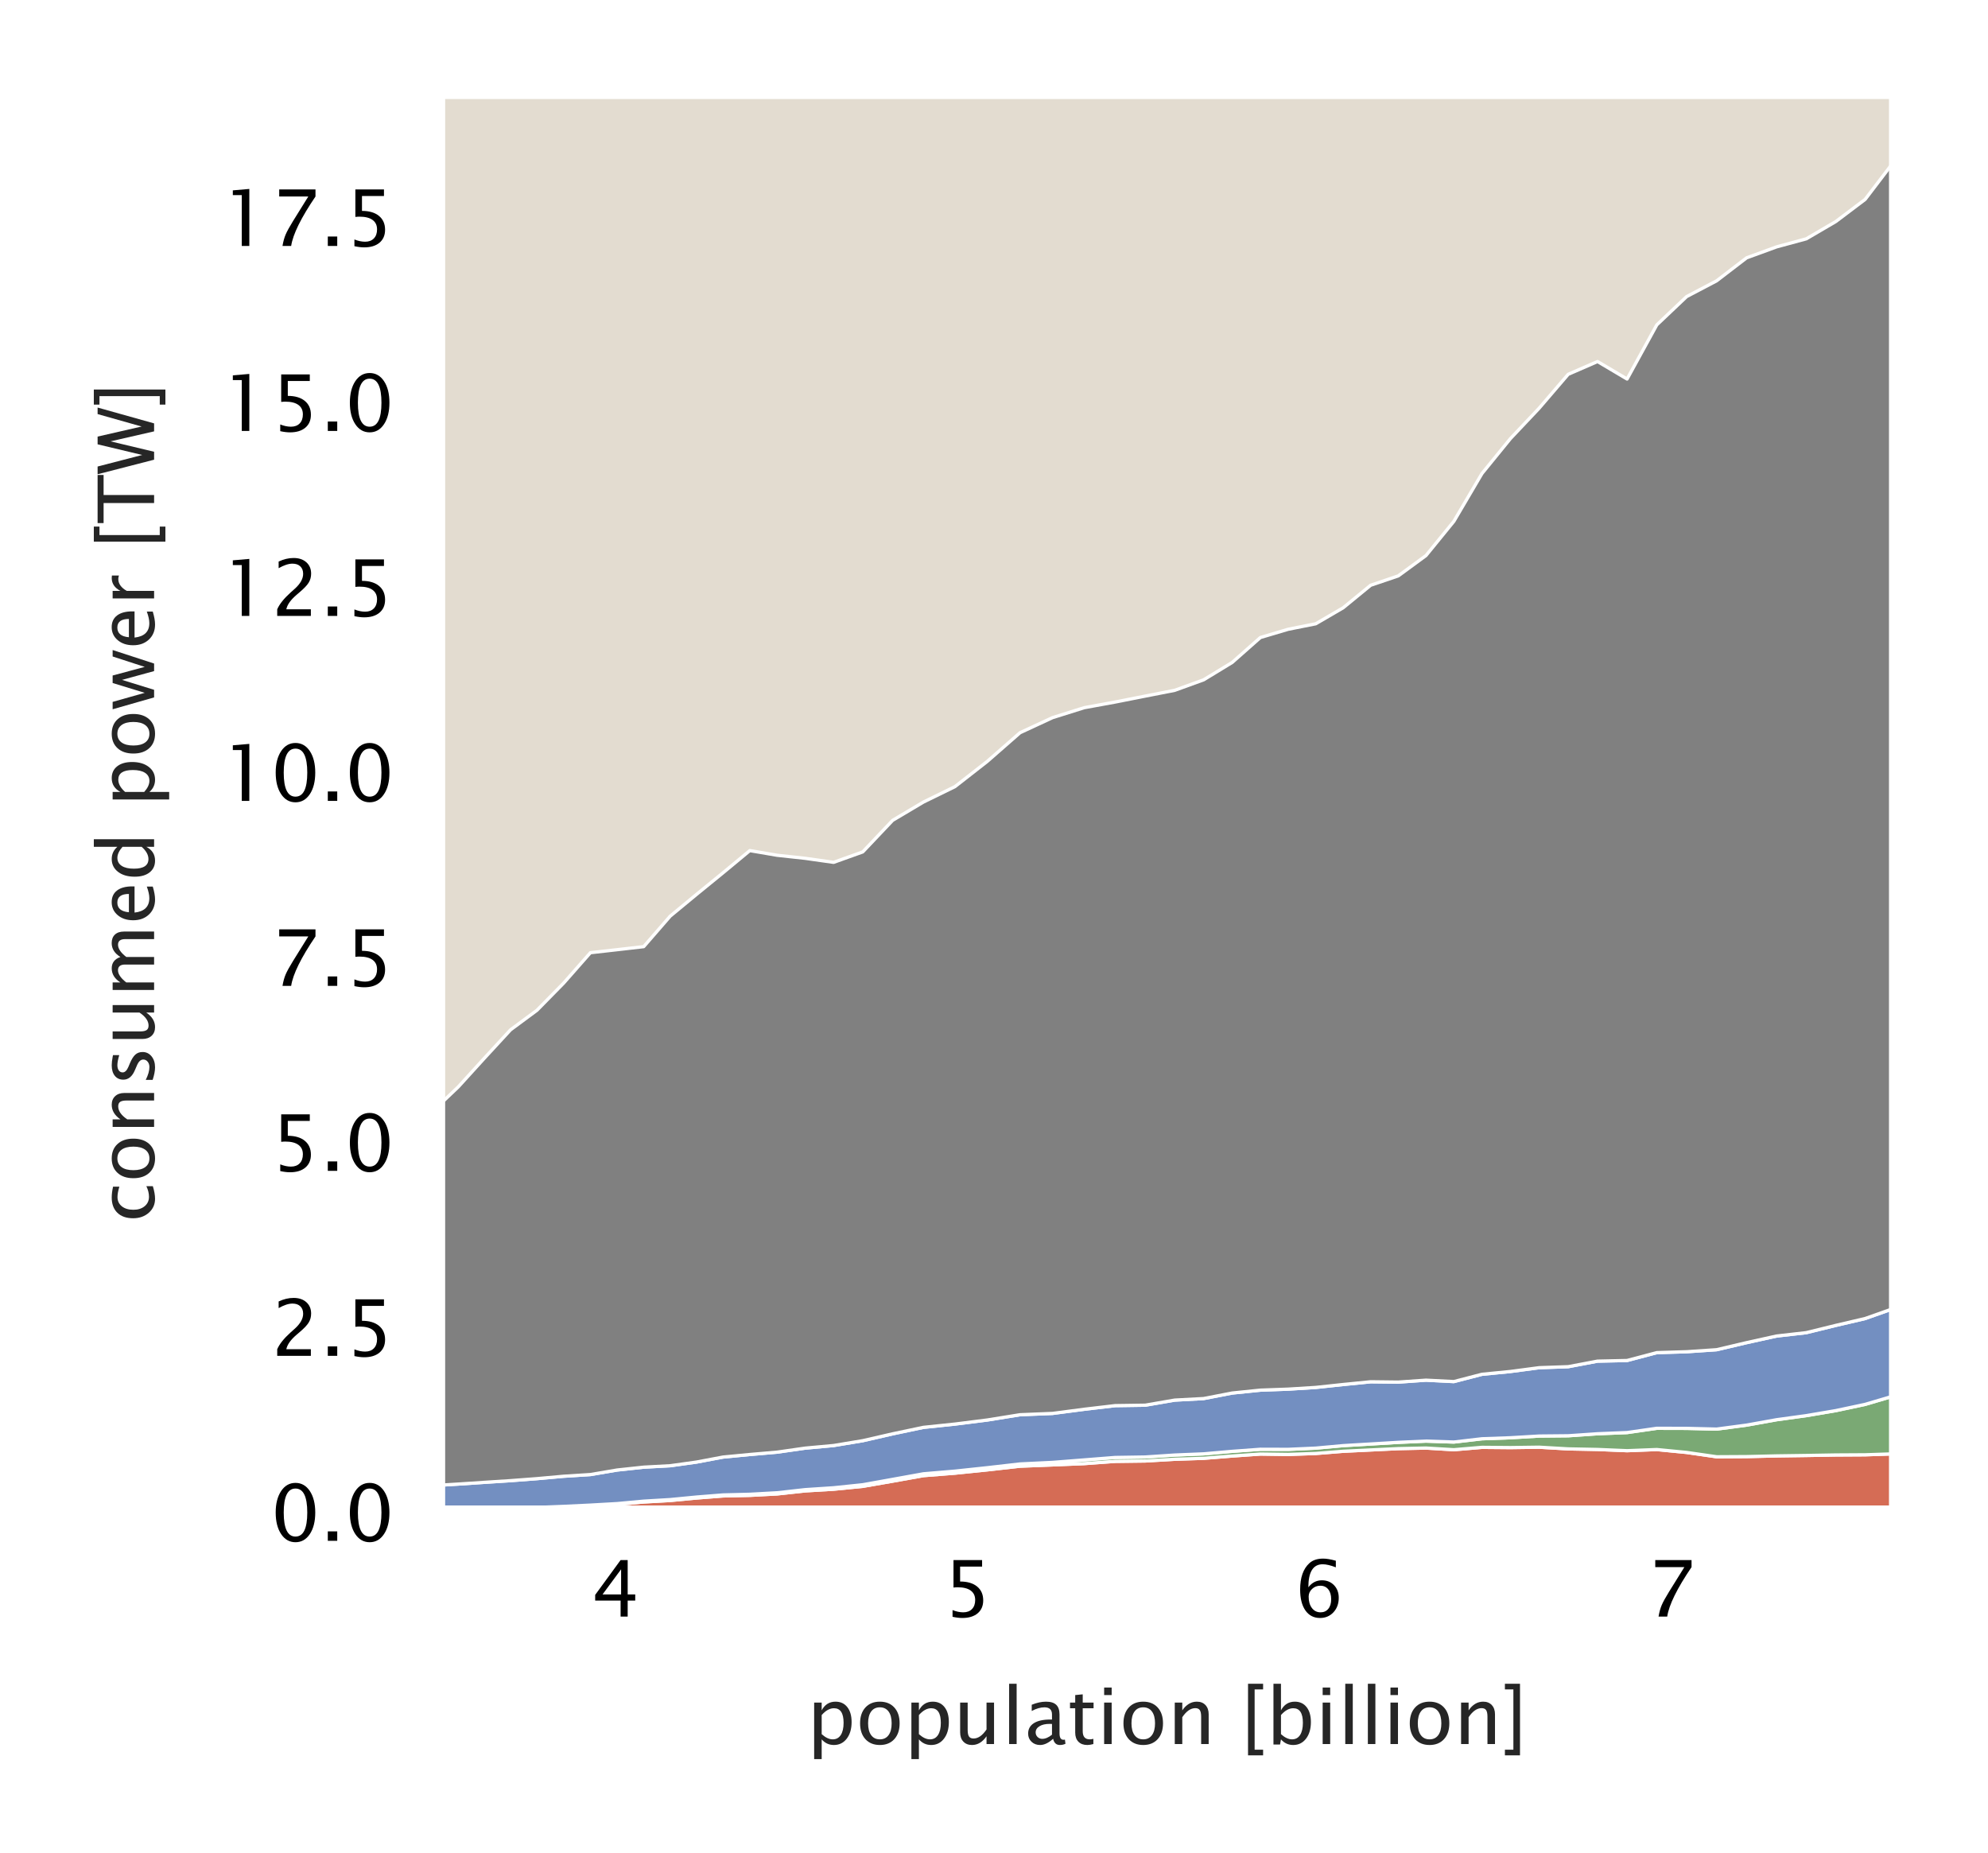 <?xml version="1.0" encoding="utf-8" standalone="no"?>
<!DOCTYPE svg PUBLIC "-//W3C//DTD SVG 1.1//EN"
  "http://www.w3.org/Graphics/SVG/1.1/DTD/svg11.dtd">
<!-- Created with matplotlib (https://matplotlib.org/) -->
<svg height="142.185pt" version="1.1" viewBox="0 0 152.563 142.185" width="152.563pt" xmlns="http://www.w3.org/2000/svg" xmlns:xlink="http://www.w3.org/1999/xlink">
 <defs>
  <style type="text/css">*{stroke-linecap:butt;stroke-linejoin:round;}</style>
 </defs>
 <g id="figure_1">
  <g id="patch_1">
   <path d="M 0 142.185 
L 152.563 142.185 
L 152.563 0 
L 0 0 
z
" style="fill:#ffffff;"/>
  </g>
  <g id="axes_1">
   <g id="patch_2">
    <path d="M 33.763 115.92 
L 145.363 115.92 
L 145.363 7.2 
L 33.763 7.2 
z
" style="fill:#e3dcd0;"/>
   </g>
   <g id="matplotlib.axis_1">
    <g id="xtick_1">
     <g id="text_1">
      <!-- 4 -->
      <g transform="translate(45.368 124.046)scale(0.06 -0.06)">
       <defs>
        <path d="M 37.641 0 
L 37.641 20.453 
L 5.125 20.453 
L 5.125 27.734 
L 37.641 72.266 
L 46.688 72.266 
L 46.688 28.328 
L 56.344 28.328 
L 56.344 20.453 
L 46.688 20.453 
L 46.688 0 
z
M 14.547 28.328 
L 38.281 28.328 
L 38.281 60.453 
z
" id="LucidaSansUnicode-52"/>
       </defs>
       <use xlink:href="#LucidaSansUnicode-52"/>
      </g>
     </g>
    </g>
    <g id="xtick_2">
     <g id="text_2">
      <!-- 5 -->
      <g transform="translate(72.371 124.046)scale(0.06 -0.06)">
       <defs>
        <path d="M 12.156 -0.297 
L 12.156 8.297 
Q 19.344 5.422 25.828 5.422 
Q 32.953 5.422 37.031 9.609 
Q 41.109 13.812 41.109 21.188 
Q 41.109 29.109 35.344 33.281 
Q 29.594 37.453 18.703 37.453 
Q 16.156 37.453 13.375 37.109 
L 13.375 72.266 
L 49.953 72.266 
L 49.953 63.875 
L 21.828 63.875 
L 21.828 44.828 
Q 35.75 44.828 43.562 38.422 
Q 51.375 32.031 51.375 20.703 
Q 51.375 10.156 44.266 4.172 
Q 37.156 -1.812 24.656 -1.812 
Q 19.094 -1.812 12.156 -0.297 
z
" id="LucidaSansUnicode-53"/>
       </defs>
       <use xlink:href="#LucidaSansUnicode-53"/>
      </g>
     </g>
    </g>
    <g id="xtick_3">
     <g id="text_3">
      <!-- 6 -->
      <g transform="translate(99.374 124.046)scale(0.06 -0.06)">
       <defs>
        <path d="M 17.188 37.453 
Q 24.078 46.391 34.516 46.391 
Q 44 46.391 50.031 40.109 
Q 56.062 33.844 56.062 24.031 
Q 56.062 12.75 49.297 5.469 
Q 42.531 -1.812 32.078 -1.812 
Q 20.172 -1.812 13.422 7.828 
Q 6.688 17.484 6.688 34.516 
Q 6.688 57.469 18.453 68.219 
Q 24.859 74.125 36.141 74.125 
Q 42.672 74.125 52.344 71.391 
L 52.344 62.984 
Q 42.141 66.891 35.547 66.891 
Q 17.188 66.891 17.188 37.453 
z
M 46.391 22.125 
Q 46.391 30.125 42.672 34.781 
Q 38.969 39.453 32.516 39.453 
Q 26.375 39.453 21.969 35.344 
Q 17.578 31.25 17.578 25.484 
Q 17.578 16.406 21.75 10.906 
Q 25.922 5.422 32.812 5.422 
Q 39.062 5.422 42.719 9.906 
Q 46.391 14.406 46.391 22.125 
z
" id="LucidaSansUnicode-54"/>
       </defs>
       <use xlink:href="#LucidaSansUnicode-54"/>
      </g>
     </g>
    </g>
    <g id="xtick_4">
     <g id="text_4">
      <!-- 7 -->
      <g transform="translate(126.378 124.046)scale(0.06 -0.06)">
       <defs>
        <path d="M 15.047 0 
Q 16.453 8.453 19.062 14.594 
Q 21.688 20.75 28.328 31.5 
L 48.047 63.234 
L 10.844 63.234 
L 10.844 72.266 
L 57.234 72.266 
L 57.234 63.234 
Q 29.438 22.266 26.125 0 
z
" id="LucidaSansUnicode-55"/>
       </defs>
       <use xlink:href="#LucidaSansUnicode-55"/>
      </g>
     </g>
    </g>
    <g id="text_5">
     <!-- population [billion] -->
     <g style="fill:#262626;" transform="translate(61.903 133.828)scale(0.06 -0.06)">
      <defs>
       <path d="M 9.625 -19.281 
L 9.625 53.031 
L 19.234 53.031 
L 19.234 43.062 
Q 25.141 54.203 36.969 54.203 
Q 46.531 54.203 52.016 47.219 
Q 57.516 40.234 57.516 28.125 
Q 57.516 14.938 51.281 6.859 
Q 45.062 -1.219 34.906 -1.219 
Q 25.484 -1.219 19.234 6 
L 19.234 -19.281 
z
M 19.234 12.641 
Q 26.656 6 33.406 6 
Q 40.047 6 43.656 11.547 
Q 47.266 17.094 47.266 27.156 
Q 47.266 45.797 34.969 45.797 
Q 26.906 45.797 19.234 37.062 
z
" id="LucidaSansUnicode-112"/>
       <path d="M 30.719 -1.219 
Q 19.047 -1.219 12.234 6.25 
Q 5.422 13.719 5.422 26.516 
Q 5.422 39.312 12.234 46.75 
Q 19.047 54.203 30.719 54.203 
Q 42.391 54.203 49.188 46.75 
Q 56 39.312 56 26.516 
Q 56 13.719 49.188 6.25 
Q 42.391 -1.219 30.719 -1.219 
z
M 30.719 6 
Q 37.891 6 41.844 11.375 
Q 45.797 16.75 45.797 26.516 
Q 45.797 36.281 41.844 41.625 
Q 37.891 46.969 30.719 46.969 
Q 23.531 46.969 19.594 41.625 
Q 15.672 36.281 15.672 26.516 
Q 15.672 16.75 19.594 11.375 
Q 23.531 6 30.719 6 
z
" id="LucidaSansUnicode-111"/>
       <path d="M 42.781 0 
L 42.781 9.969 
Q 35.109 -1.219 24.172 -1.219 
Q 17.234 -1.219 13.125 3.141 
Q 9.031 7.516 9.031 14.938 
L 9.031 53.031 
L 18.656 53.031 
L 18.656 18.062 
Q 18.656 12.109 20.391 9.594 
Q 22.125 7.078 26.172 7.078 
Q 34.969 7.078 42.781 18.656 
L 42.781 53.031 
L 52.391 53.031 
L 52.391 0 
z
" id="LucidaSansUnicode-117"/>
       <path d="M 9.625 0 
L 9.625 77.094 
L 19.234 77.094 
L 19.234 0 
z
" id="LucidaSansUnicode-108"/>
       <path d="M 36.969 6.734 
Q 28.328 -1.219 20.312 -1.219 
Q 13.719 -1.219 9.375 2.906 
Q 5.031 7.031 5.031 13.328 
Q 5.031 22.016 12.328 26.672 
Q 19.625 31.344 33.297 31.344 
L 35.547 31.344 
L 35.547 37.75 
Q 35.547 46.969 25.922 46.969 
Q 18.453 46.969 9.625 42.281 
L 9.625 50.25 
Q 19.344 54.203 27.938 54.203 
Q 36.766 54.203 40.969 50.172 
Q 45.172 46.141 45.172 37.75 
L 45.172 13.719 
Q 45.172 5.469 50.25 5.469 
Q 50.875 5.469 52.094 5.672 
L 52.781 0.344 
Q 49.516 -1.219 45.562 -1.219 
Q 38.812 -1.219 36.969 6.734 
z
M 35.547 11.969 
L 35.547 25.688 
L 32.469 25.781 
Q 24.469 25.781 19.562 22.797 
Q 14.656 19.828 14.656 14.891 
Q 14.656 11.422 17.094 9.031 
Q 19.531 6.641 23.047 6.641 
Q 29.047 6.641 35.547 11.969 
z
" id="LucidaSansUnicode-97"/>
       <path d="M 33.25 0 
Q 28.812 -1.219 25.531 -1.219 
Q 18.219 -1.219 14.109 2.969 
Q 10.016 7.172 10.016 14.656 
L 10.016 45.797 
L 3.375 45.797 
L 3.375 53.031 
L 10.016 53.031 
L 10.016 62.641 
L 19.625 63.578 
L 19.625 53.031 
L 33.5 53.031 
L 33.5 45.797 
L 19.625 45.797 
L 19.625 16.406 
Q 19.625 6 28.609 6 
Q 30.516 6 33.25 6.641 
z
" id="LucidaSansUnicode-116"/>
       <path d="M 9.625 0 
L 9.625 53.031 
L 19.234 53.031 
L 19.234 0 
z
M 9.625 62.641 
L 9.625 72.266 
L 19.234 72.266 
L 19.234 62.641 
z
" id="LucidaSansUnicode-105"/>
       <path d="M 9.625 0 
L 9.625 53.031 
L 19.234 53.031 
L 19.234 43.062 
Q 26.859 54.203 37.891 54.203 
Q 44.828 54.203 48.906 49.828 
Q 52.984 45.453 52.984 38.094 
L 52.984 0 
L 43.359 0 
L 43.359 34.969 
Q 43.359 40.875 41.625 43.391 
Q 39.891 45.906 35.891 45.906 
Q 27.047 45.906 19.234 34.328 
L 19.234 0 
z
" id="LucidaSansUnicode-110"/>
       <path id="LucidaSansUnicode-32"/>
       <path d="M 9.625 -14.453 
L 9.625 77.094 
L 28.906 77.094 
L 28.906 69.875 
L 18.062 69.875 
L 18.062 -7.234 
L 28.906 -7.234 
L 28.906 -14.453 
z
" id="LucidaSansUnicode-91"/>
       <path d="M 9.625 -0.594 
L 9.625 77.094 
L 19.234 77.094 
L 19.234 43.062 
Q 25.141 54.203 36.969 54.203 
Q 46.531 54.203 52.016 47.219 
Q 57.516 40.234 57.516 28.125 
Q 57.516 14.938 51.281 6.859 
Q 45.062 -1.219 34.906 -1.219 
Q 25.484 -1.219 19.234 6 
L 18.062 -0.594 
z
M 19.234 12.641 
Q 26.656 6 33.406 6 
Q 40.047 6 43.656 11.547 
Q 47.266 17.094 47.266 27.156 
Q 47.266 45.797 34.969 45.797 
Q 26.906 45.797 19.234 37.062 
z
" id="LucidaSansUnicode-98"/>
       <path d="M 22.906 77.094 
L 22.906 -14.453 
L 3.609 -14.453 
L 3.609 -7.234 
L 14.453 -7.234 
L 14.453 69.875 
L 3.609 69.875 
L 3.609 77.094 
z
" id="LucidaSansUnicode-93"/>
      </defs>
      <use xlink:href="#LucidaSansUnicode-112"/>
      <use x="62.939" xlink:href="#LucidaSansUnicode-111"/>
      <use x="124.365" xlink:href="#LucidaSansUnicode-112"/>
      <use x="187.305" xlink:href="#LucidaSansUnicode-117"/>
      <use x="249.365" xlink:href="#LucidaSansUnicode-108"/>
      <use x="278.271" xlink:href="#LucidaSansUnicode-97"/>
      <use x="333.496" xlink:href="#LucidaSansUnicode-116"/>
      <use x="370.898" xlink:href="#LucidaSansUnicode-105"/>
      <use x="399.805" xlink:href="#LucidaSansUnicode-111"/>
      <use x="461.23" xlink:href="#LucidaSansUnicode-110"/>
      <use x="523.291" xlink:href="#LucidaSansUnicode-32"/>
      <use x="554.932" xlink:href="#LucidaSansUnicode-91"/>
      <use x="587.451" xlink:href="#LucidaSansUnicode-98"/>
      <use x="650.391" xlink:href="#LucidaSansUnicode-105"/>
      <use x="679.297" xlink:href="#LucidaSansUnicode-108"/>
      <use x="708.203" xlink:href="#LucidaSansUnicode-108"/>
      <use x="737.109" xlink:href="#LucidaSansUnicode-105"/>
      <use x="766.016" xlink:href="#LucidaSansUnicode-111"/>
      <use x="827.441" xlink:href="#LucidaSansUnicode-110"/>
      <use x="889.502" xlink:href="#LucidaSansUnicode-93"/>
     </g>
    </g>
   </g>
   <g id="matplotlib.axis_2">
    <g id="ytick_1">
     <g id="text_6">
      <!-- 0.0 -->
      <g transform="translate(20.777 118.233)scale(0.06 -0.06)">
       <defs>
        <path d="M 31.641 -1.812 
Q 20.266 -1.812 13.297 8.609 
Q 6.344 19.047 6.344 36.141 
Q 6.344 53.219 13.297 63.641 
Q 20.266 74.078 31.641 74.078 
Q 43.062 74.078 50 63.672 
Q 56.938 53.266 56.938 36.141 
Q 56.938 19.047 50 8.609 
Q 43.062 -1.812 31.641 -1.812 
z
M 31.641 5.422 
Q 46.734 5.422 46.734 36.141 
Q 46.734 66.844 31.641 66.844 
Q 16.609 66.844 16.609 36.141 
Q 16.609 5.422 31.641 5.422 
z
" id="LucidaSansUnicode-48"/>
        <path d="M 9.766 0 
L 9.766 12.062 
L 21.828 12.062 
L 21.828 0 
z
" id="LucidaSansUnicode-46"/>
       </defs>
       <use xlink:href="#LucidaSansUnicode-48"/>
       <use x="63.232" xlink:href="#LucidaSansUnicode-46"/>
       <use x="94.873" xlink:href="#LucidaSansUnicode-48"/>
      </g>
     </g>
    </g>
    <g id="ytick_2">
     <g id="text_7">
      <!-- 2.5 -->
      <g transform="translate(20.777 104.039)scale(0.06 -0.06)">
       <defs>
        <path d="M 8.297 0 
L 8.297 8.453 
Q 12.5 18.266 25.297 29.828 
L 30.812 34.766 
Q 41.453 44.391 41.453 53.859 
Q 41.453 59.906 37.812 63.375 
Q 34.188 66.844 27.781 66.844 
Q 20.312 66.844 10.109 61.031 
L 10.109 69.531 
Q 19.734 74.078 29.25 74.078 
Q 39.406 74.078 45.531 68.609 
Q 51.656 63.141 51.656 54.109 
Q 51.656 47.609 48.547 42.578 
Q 45.453 37.547 37.016 30.375 
L 33.297 27.203 
Q 21.734 17.391 19.922 8.453 
L 51.312 8.453 
L 51.312 0 
z
" id="LucidaSansUnicode-50"/>
       </defs>
       <use xlink:href="#LucidaSansUnicode-50"/>
       <use x="63.232" xlink:href="#LucidaSansUnicode-46"/>
       <use x="94.873" xlink:href="#LucidaSansUnicode-53"/>
      </g>
     </g>
    </g>
    <g id="ytick_3">
     <g id="text_8">
      <!-- 5.0 -->
      <g transform="translate(20.777 89.844)scale(0.06 -0.06)">
       <use xlink:href="#LucidaSansUnicode-53"/>
       <use x="63.232" xlink:href="#LucidaSansUnicode-46"/>
       <use x="94.873" xlink:href="#LucidaSansUnicode-48"/>
      </g>
     </g>
    </g>
    <g id="ytick_4">
     <g id="text_9">
      <!-- 7.5 -->
      <g transform="translate(20.777 75.65)scale(0.06 -0.06)">
       <use xlink:href="#LucidaSansUnicode-55"/>
       <use x="63.232" xlink:href="#LucidaSansUnicode-46"/>
       <use x="94.873" xlink:href="#LucidaSansUnicode-53"/>
      </g>
     </g>
    </g>
    <g id="ytick_5">
     <g id="text_10">
      <!-- 10.0 -->
      <g transform="translate(16.983 61.456)scale(0.06 -0.06)">
       <defs>
        <path d="M 26.172 0 
L 26.172 65.047 
L 14.75 65.047 
L 14.75 71.094 
L 35.844 72.906 
L 35.844 0 
z
" id="LucidaSansUnicode-49"/>
       </defs>
       <use xlink:href="#LucidaSansUnicode-49"/>
       <use x="63.232" xlink:href="#LucidaSansUnicode-48"/>
       <use x="126.465" xlink:href="#LucidaSansUnicode-46"/>
       <use x="158.105" xlink:href="#LucidaSansUnicode-48"/>
      </g>
     </g>
    </g>
    <g id="ytick_6">
     <g id="text_11">
      <!-- 12.5 -->
      <g transform="translate(16.983 47.262)scale(0.06 -0.06)">
       <use xlink:href="#LucidaSansUnicode-49"/>
       <use x="63.232" xlink:href="#LucidaSansUnicode-50"/>
       <use x="126.465" xlink:href="#LucidaSansUnicode-46"/>
       <use x="158.105" xlink:href="#LucidaSansUnicode-53"/>
      </g>
     </g>
    </g>
    <g id="ytick_7">
     <g id="text_12">
      <!-- 15.0 -->
      <g transform="translate(16.983 33.068)scale(0.06 -0.06)">
       <use xlink:href="#LucidaSansUnicode-49"/>
       <use x="63.232" xlink:href="#LucidaSansUnicode-53"/>
       <use x="126.465" xlink:href="#LucidaSansUnicode-46"/>
       <use x="158.105" xlink:href="#LucidaSansUnicode-48"/>
      </g>
     </g>
    </g>
    <g id="ytick_8">
     <g id="text_13">
      <!-- 17.5 -->
      <g transform="translate(16.983 18.873)scale(0.06 -0.06)">
       <use xlink:href="#LucidaSansUnicode-49"/>
       <use x="63.232" xlink:href="#LucidaSansUnicode-55"/>
       <use x="126.465" xlink:href="#LucidaSansUnicode-46"/>
       <use x="158.105" xlink:href="#LucidaSansUnicode-53"/>
      </g>
     </g>
    </g>
    <g id="text_14">
     <!-- consumed power [TW] -->
     <g style="fill:#262626;" transform="translate(11.826 93.807)rotate(-90)scale(0.06 -0.06)">
      <defs>
       <path d="M 46.438 1.609 
Q 37.109 -1.219 30.328 -1.219 
Q 19.578 -1.219 12.5 6.734 
Q 5.422 14.703 5.422 26.812 
Q 5.422 39.75 12.422 46.969 
Q 19.438 54.203 31.984 54.203 
Q 38.188 54.203 45.844 52.484 
L 45.844 44.438 
Q 37.703 46.828 32.562 46.828 
Q 25.141 46.828 20.703 41.281 
Q 16.266 35.75 16.266 26.516 
Q 16.266 17.578 20.844 12.062 
Q 25.438 6.547 32.859 6.547 
Q 39.453 6.547 46.438 9.906 
z
" id="LucidaSansUnicode-99"/>
       <path d="M 7.672 1.859 
L 7.672 10.688 
Q 17.094 6 24.078 6 
Q 28.219 6 30.953 8.25 
Q 33.688 10.5 33.688 13.875 
Q 33.688 18.797 26.031 22.016 
L 20.406 24.422 
Q 7.953 29.594 7.953 39.312 
Q 7.953 46.234 12.859 50.219 
Q 17.781 54.203 26.312 54.203 
Q 30.766 54.203 37.312 52.984 
L 39.312 52.594 
L 39.312 44.578 
Q 31.25 46.969 26.469 46.969 
Q 22.266 46.969 19.75 45.141 
Q 17.234 43.312 17.234 40.234 
Q 17.234 35.891 24.266 32.906 
L 28.906 30.953 
Q 36.766 27.641 40.031 23.953 
Q 43.312 20.266 43.312 14.75 
Q 43.312 7.766 37.797 3.266 
Q 32.281 -1.219 23.688 -1.219 
Q 17.094 -1.219 7.672 1.859 
z
" id="LucidaSansUnicode-115"/>
       <path d="M 9.625 0 
L 9.625 53.031 
L 19.234 53.031 
L 19.234 43.062 
Q 26.266 54.203 37.312 54.203 
Q 47.953 54.203 51.812 43.062 
Q 58.641 54.25 69.578 54.25 
Q 76.562 54.25 80.438 50.125 
Q 84.328 46 84.328 38.578 
L 84.328 0 
L 74.656 0 
L 74.656 37.062 
Q 74.656 46.141 67.484 46.141 
Q 60.016 46.141 51.812 35.547 
L 51.812 0 
L 42.141 0 
L 42.141 37.062 
Q 42.141 46.188 34.812 46.188 
Q 27.547 46.188 19.234 35.547 
L 19.234 0 
z
" id="LucidaSansUnicode-109"/>
       <path d="M 48.484 1.703 
Q 38.812 -1.219 31.938 -1.219 
Q 20.172 -1.219 12.797 6.562 
Q 5.422 14.359 5.422 26.766 
Q 5.422 38.812 11.938 46.531 
Q 18.453 54.25 28.609 54.25 
Q 38.234 54.25 43.484 47.391 
Q 48.734 40.531 48.734 27.938 
L 48.688 25 
L 15.234 25 
Q 17.328 6.109 33.734 6.109 
Q 39.75 6.109 48.484 9.328 
z
M 15.672 32.234 
L 39.062 32.234 
Q 39.062 47.016 28.031 47.016 
Q 16.938 47.016 15.672 32.234 
z
" id="LucidaSansUnicode-101"/>
       <path d="M 43.656 0 
L 43.656 9.969 
Q 37.797 -1.219 25.984 -1.219 
Q 16.406 -1.219 10.906 5.766 
Q 5.422 12.75 5.422 24.859 
Q 5.422 38.094 11.641 46.141 
Q 17.875 54.203 28.031 54.203 
Q 37.453 54.203 43.656 46.969 
L 43.656 77.094 
L 53.328 77.094 
L 53.328 0 
z
M 43.656 40.375 
Q 36.188 46.969 29.5 46.969 
Q 22.906 46.969 19.281 41.453 
Q 15.672 35.938 15.672 25.828 
Q 15.672 7.234 27.984 7.234 
Q 35.984 7.234 43.656 15.969 
z
" id="LucidaSansUnicode-100"/>
       <path d="M 15.766 0 
L 0.594 53.031 
L 10.016 53.031 
L 21.625 11.969 
L 34.188 53.031 
L 43.797 53.031 
L 54.781 11.969 
L 68.109 53.031 
L 76.375 53.031 
L 59.078 0 
L 49.422 0 
L 38.188 41.062 
L 25.484 0 
z
" id="LucidaSansUnicode-119"/>
       <path d="M 9.625 0 
L 9.625 53.031 
L 19.234 53.031 
L 19.234 43.062 
Q 24.953 54.203 35.844 54.203 
Q 37.312 54.203 38.922 53.953 
L 38.922 44.969 
Q 36.422 45.797 34.516 45.797 
Q 25.391 45.797 19.234 34.969 
L 19.234 0 
z
" id="LucidaSansUnicode-114"/>
       <path d="M 26.516 0 
L 26.516 64.594 
L 0.875 64.594 
L 0.875 72.266 
L 62.406 72.266 
L 62.406 64.594 
L 36.766 64.594 
L 36.766 0 
z
" id="LucidaSansUnicode-84"/>
       <path d="M 18.703 0 
L 0.094 72.266 
L 9.969 72.266 
L 24.75 15.188 
L 38.375 72.266 
L 48.25 72.266 
L 61.141 15.969 
L 77.047 72.266 
L 85.406 72.266 
L 65.141 0 
L 54.938 0 
L 42.188 55.719 
L 28.859 0 
z
" id="LucidaSansUnicode-87"/>
      </defs>
      <use xlink:href="#LucidaSansUnicode-99"/>
      <use x="51.221" xlink:href="#LucidaSansUnicode-111"/>
      <use x="112.646" xlink:href="#LucidaSansUnicode-110"/>
      <use x="174.707" xlink:href="#LucidaSansUnicode-115"/>
      <use x="225.684" xlink:href="#LucidaSansUnicode-117"/>
      <use x="287.744" xlink:href="#LucidaSansUnicode-109"/>
      <use x="381.104" xlink:href="#LucidaSansUnicode-101"/>
      <use x="436.816" xlink:href="#LucidaSansUnicode-100"/>
      <use x="499.756" xlink:href="#LucidaSansUnicode-32"/>
      <use x="531.396" xlink:href="#LucidaSansUnicode-112"/>
      <use x="594.336" xlink:href="#LucidaSansUnicode-111"/>
      <use x="655.762" xlink:href="#LucidaSansUnicode-119"/>
      <use x="732.812" xlink:href="#LucidaSansUnicode-101"/>
      <use x="788.525" xlink:href="#LucidaSansUnicode-114"/>
      <use x="829.443" xlink:href="#LucidaSansUnicode-32"/>
      <use x="861.084" xlink:href="#LucidaSansUnicode-91"/>
      <use x="893.604" xlink:href="#LucidaSansUnicode-84"/>
      <use x="956.836" xlink:href="#LucidaSansUnicode-87"/>
      <use x="1042.383" xlink:href="#LucidaSansUnicode-93"/>
     </g>
    </g>
   </g>
   <g id="PolyCollection_1">
    <defs>
     <path d="M 29.432 -26.311 
L 29.432 -26.265 
L 31.282 -26.265 
L 33.198 -26.265 
L 35.164 -26.265 
L 37.163 -26.265 
L 39.179 -26.265 
L 41.21 -26.265 
L 43.256 -26.265 
L 45.308 -26.265 
L 47.358 -26.265 
L 49.4 -26.265 
L 51.431 -26.265 
L 53.454 -26.265 
L 55.484 -26.265 
L 57.542 -26.265 
L 59.643 -26.265 
L 61.788 -26.265 
L 63.974 -26.265 
L 66.208 -26.265 
L 68.503 -26.265 
L 70.86 -26.265 
L 73.286 -26.265 
L 75.771 -26.265 
L 78.28 -26.265 
L 80.769 -26.265 
L 83.205 -26.265 
L 85.576 -26.265 
L 87.889 -26.265 
L 90.149 -26.265 
L 92.369 -26.265 
L 94.56 -26.265 
L 96.723 -26.265 
L 98.857 -26.265 
L 100.97 -26.265 
L 103.077 -26.265 
L 105.187 -26.265 
L 107.304 -26.265 
L 109.431 -26.265 
L 111.571 -26.265 
L 113.73 -26.265 
L 115.912 -26.265 
L 118.118 -26.265 
L 120.347 -26.265 
L 122.598 -26.265 
L 124.865 -26.265 
L 127.145 -26.265 
L 129.436 -26.265 
L 131.736 -26.265 
L 134.038 -26.265 
L 136.334 -26.265 
L 138.617 -26.265 
L 140.884 -26.265 
L 143.134 -26.265 
L 145.363 -26.265 
L 145.363 -30.627 
L 145.363 -30.627 
L 143.134 -30.552 
L 140.884 -30.539 
L 138.617 -30.5 
L 136.334 -30.468 
L 134.038 -30.414 
L 131.736 -30.401 
L 129.436 -30.733 
L 127.145 -30.956 
L 124.865 -30.867 
L 122.598 -30.962 
L 120.347 -31.006 
L 118.118 -31.135 
L 115.912 -31.105 
L 113.73 -31.124 
L 111.571 -30.942 
L 109.431 -31.07 
L 107.304 -31.025 
L 105.187 -30.924 
L 103.077 -30.822 
L 100.97 -30.654 
L 98.857 -30.58 
L 96.723 -30.61 
L 94.56 -30.458 
L 92.369 -30.283 
L 90.149 -30.209 
L 87.889 -30.078 
L 85.576 -30.049 
L 83.205 -29.876 
L 80.769 -29.776 
L 78.28 -29.679 
L 75.771 -29.397 
L 73.286 -29.144 
L 70.86 -28.953 
L 68.503 -28.53 
L 66.208 -28.131 
L 63.974 -27.912 
L 61.788 -27.783 
L 59.643 -27.55 
L 57.542 -27.44 
L 55.484 -27.395 
L 53.454 -27.237 
L 51.431 -27.046 
L 49.4 -26.933 
L 47.358 -26.746 
L 45.308 -26.633 
L 43.256 -26.54 
L 41.21 -26.463 
L 39.179 -26.407 
L 37.163 -26.377 
L 35.164 -26.359 
L 33.198 -26.339 
L 31.282 -26.327 
L 29.432 -26.311 
z
" id="me1b2b1c1b4" style="stroke:#ffffff;stroke-width:0.25;"/>
    </defs>
    <g clip-path="url(#p393349f256)">
     <use style="fill:#d56c55;stroke:#ffffff;stroke-width:0.25;" x="0" xlink:href="#me1b2b1c1b4" y="142.185"/>
    </g>
   </g>
   <g id="PolyCollection_2">
    <defs>
     <path d="M 29.432 -26.343 
L 29.432 -26.311 
L 31.282 -26.327 
L 33.198 -26.339 
L 35.164 -26.359 
L 37.163 -26.377 
L 39.179 -26.407 
L 41.21 -26.463 
L 43.256 -26.54 
L 45.308 -26.633 
L 47.358 -26.746 
L 49.4 -26.933 
L 51.431 -27.046 
L 53.454 -27.237 
L 55.484 -27.395 
L 57.542 -27.44 
L 59.643 -27.55 
L 61.788 -27.783 
L 63.974 -27.912 
L 66.208 -28.131 
L 68.503 -28.53 
L 70.86 -28.953 
L 73.286 -29.144 
L 75.771 -29.397 
L 78.28 -29.679 
L 80.769 -29.776 
L 83.205 -29.876 
L 85.576 -30.049 
L 87.889 -30.078 
L 90.149 -30.209 
L 92.369 -30.283 
L 94.56 -30.458 
L 96.723 -30.61 
L 98.857 -30.58 
L 100.97 -30.654 
L 103.077 -30.822 
L 105.187 -30.924 
L 107.304 -31.025 
L 109.431 -31.07 
L 111.571 -30.942 
L 113.73 -31.124 
L 115.912 -31.105 
L 118.118 -31.135 
L 120.347 -31.006 
L 122.598 -30.962 
L 124.865 -30.867 
L 127.145 -30.956 
L 129.436 -30.733 
L 131.736 -30.401 
L 134.038 -30.414 
L 136.334 -30.468 
L 138.617 -30.5 
L 140.884 -30.539 
L 143.134 -30.552 
L 145.363 -30.627 
L 145.363 -35.079 
L 145.363 -35.079 
L 143.134 -34.421 
L 140.884 -33.942 
L 138.617 -33.557 
L 136.334 -33.243 
L 134.038 -32.83 
L 131.736 -32.524 
L 129.436 -32.58 
L 127.145 -32.586 
L 124.865 -32.258 
L 122.598 -32.167 
L 120.347 -32.012 
L 118.118 -31.991 
L 115.912 -31.86 
L 113.73 -31.782 
L 111.571 -31.531 
L 109.431 -31.603 
L 107.304 -31.508 
L 105.187 -31.381 
L 103.077 -31.256 
L 100.97 -31.064 
L 98.857 -30.97 
L 96.723 -30.976 
L 94.56 -30.817 
L 92.369 -30.625 
L 90.149 -30.534 
L 87.889 -30.383 
L 85.576 -30.347 
L 83.205 -30.16 
L 80.769 -29.969 
L 78.28 -29.849 
L 75.771 -29.562 
L 73.286 -29.298 
L 70.86 -29.093 
L 68.503 -28.667 
L 66.208 -28.254 
L 63.974 -28.022 
L 61.788 -27.878 
L 59.643 -27.639 
L 57.542 -27.523 
L 55.484 -27.472 
L 53.454 -27.31 
L 51.431 -27.115 
L 49.4 -26.995 
L 47.358 -26.807 
L 45.308 -26.691 
L 43.256 -26.594 
L 41.21 -26.513 
L 39.179 -26.454 
L 37.163 -26.418 
L 35.164 -26.399 
L 33.198 -26.375 
L 31.282 -26.363 
L 29.432 -26.343 
z
" id="m41bdd61e97" style="stroke:#ffffff;stroke-width:0.25;"/>
    </defs>
    <g clip-path="url(#p393349f256)">
     <use style="fill:#7aa974;stroke:#ffffff;stroke-width:0.25;" x="0" xlink:href="#m41bdd61e97" y="142.185"/>
    </g>
   </g>
   <g id="PolyCollection_3">
    <defs>
     <path d="M 29.432 -28.005 
L 29.432 -26.343 
L 31.282 -26.363 
L 33.198 -26.375 
L 35.164 -26.399 
L 37.163 -26.418 
L 39.179 -26.454 
L 41.21 -26.513 
L 43.256 -26.594 
L 45.308 -26.691 
L 47.358 -26.807 
L 49.4 -26.995 
L 51.431 -27.115 
L 53.454 -27.31 
L 55.484 -27.472 
L 57.542 -27.523 
L 59.643 -27.639 
L 61.788 -27.878 
L 63.974 -28.022 
L 66.208 -28.254 
L 68.503 -28.667 
L 70.86 -29.093 
L 73.286 -29.298 
L 75.771 -29.562 
L 78.28 -29.849 
L 80.769 -29.969 
L 83.205 -30.16 
L 85.576 -30.347 
L 87.889 -30.383 
L 90.149 -30.534 
L 92.369 -30.625 
L 94.56 -30.817 
L 96.723 -30.976 
L 98.857 -30.97 
L 100.97 -31.064 
L 103.077 -31.256 
L 105.187 -31.381 
L 107.304 -31.508 
L 109.431 -31.603 
L 111.571 -31.531 
L 113.73 -31.782 
L 115.912 -31.86 
L 118.118 -31.991 
L 120.347 -32.012 
L 122.598 -32.167 
L 124.865 -32.258 
L 127.145 -32.586 
L 129.436 -32.58 
L 131.736 -32.524 
L 134.038 -32.83 
L 136.334 -33.243 
L 138.617 -33.557 
L 140.884 -33.942 
L 143.134 -34.421 
L 145.363 -35.079 
L 145.363 -41.797 
L 145.363 -41.797 
L 143.134 -41.008 
L 140.884 -40.482 
L 138.617 -39.925 
L 136.334 -39.665 
L 134.038 -39.158 
L 131.736 -38.616 
L 129.436 -38.46 
L 127.145 -38.392 
L 124.865 -37.788 
L 122.598 -37.739 
L 120.347 -37.313 
L 118.118 -37.236 
L 115.912 -36.944 
L 113.73 -36.73 
L 111.571 -36.17 
L 109.431 -36.279 
L 107.304 -36.13 
L 105.187 -36.155 
L 103.077 -35.946 
L 100.97 -35.721 
L 98.857 -35.59 
L 96.723 -35.513 
L 94.56 -35.292 
L 92.369 -34.868 
L 90.149 -34.749 
L 87.889 -34.359 
L 85.576 -34.325 
L 83.205 -34.046 
L 80.769 -33.727 
L 78.28 -33.627 
L 75.771 -33.223 
L 73.286 -32.91 
L 70.86 -32.657 
L 68.503 -32.161 
L 66.208 -31.634 
L 63.974 -31.264 
L 61.788 -31.063 
L 59.643 -30.756 
L 57.542 -30.575 
L 55.484 -30.378 
L 53.454 -29.995 
L 51.431 -29.713 
L 49.4 -29.603 
L 47.358 -29.384 
L 45.308 -29.036 
L 43.256 -28.906 
L 41.21 -28.722 
L 39.179 -28.568 
L 37.163 -28.438 
L 35.164 -28.306 
L 33.198 -28.185 
L 31.282 -28.134 
L 29.432 -28.005 
z
" id="mb2254ab020" style="stroke:#ffffff;stroke-width:0.25;"/>
    </defs>
    <g clip-path="url(#p393349f256)">
     <use style="fill:#738fc1;stroke:#ffffff;stroke-width:0.25;" x="0" xlink:href="#mb2254ab020" y="142.185"/>
    </g>
   </g>
   <g id="PolyCollection_4">
    <defs>
     <path d="M 29.432 -54.286 
L 29.432 -28.005 
L 31.282 -28.134 
L 33.198 -28.185 
L 35.164 -28.306 
L 37.163 -28.438 
L 39.179 -28.568 
L 41.21 -28.722 
L 43.256 -28.906 
L 45.308 -29.036 
L 47.358 -29.384 
L 49.4 -29.603 
L 51.431 -29.713 
L 53.454 -29.995 
L 55.484 -30.378 
L 57.542 -30.575 
L 59.643 -30.756 
L 61.788 -31.063 
L 63.974 -31.264 
L 66.208 -31.634 
L 68.503 -32.161 
L 70.86 -32.657 
L 73.286 -32.91 
L 75.771 -33.223 
L 78.28 -33.627 
L 80.769 -33.727 
L 83.205 -34.046 
L 85.576 -34.325 
L 87.889 -34.359 
L 90.149 -34.749 
L 92.369 -34.868 
L 94.56 -35.292 
L 96.723 -35.513 
L 98.857 -35.59 
L 100.97 -35.721 
L 103.077 -35.946 
L 105.187 -36.155 
L 107.304 -36.13 
L 109.431 -36.279 
L 111.571 -36.17 
L 113.73 -36.73 
L 115.912 -36.944 
L 118.118 -37.236 
L 120.347 -37.313 
L 122.598 -37.739 
L 124.865 -37.788 
L 127.145 -38.392 
L 129.436 -38.46 
L 131.736 -38.616 
L 134.038 -39.158 
L 136.334 -39.665 
L 138.617 -39.925 
L 140.884 -40.482 
L 143.134 -41.008 
L 145.363 -41.797 
L 145.363 -129.808 
L 145.363 -129.808 
L 143.134 -126.884 
L 140.884 -125.186 
L 138.617 -123.859 
L 136.334 -123.24 
L 134.038 -122.4 
L 131.736 -120.635 
L 129.436 -119.427 
L 127.145 -117.254 
L 124.865 -113.1 
L 122.598 -114.443 
L 120.347 -113.463 
L 118.118 -110.863 
L 115.912 -108.528 
L 113.73 -105.849 
L 111.571 -102.179 
L 109.431 -99.553 
L 107.304 -97.994 
L 105.187 -97.276 
L 103.077 -95.547 
L 100.97 -94.319 
L 98.857 -93.898 
L 96.723 -93.265 
L 94.56 -91.353 
L 92.369 -90.019 
L 90.149 -89.214 
L 87.889 -88.771 
L 85.576 -88.314 
L 83.205 -87.881 
L 80.769 -87.116 
L 78.28 -85.961 
L 75.771 -83.765 
L 73.286 -81.824 
L 70.86 -80.636 
L 68.503 -79.236 
L 66.208 -76.814 
L 63.974 -76.013 
L 61.788 -76.323 
L 59.643 -76.556 
L 57.542 -76.915 
L 55.484 -75.21 
L 53.454 -73.556 
L 51.431 -71.884 
L 49.4 -69.545 
L 47.358 -69.311 
L 45.308 -69.08 
L 43.256 -66.748 
L 41.21 -64.665 
L 39.179 -63.162 
L 37.163 -60.976 
L 35.164 -58.778 
L 33.198 -56.911 
L 31.282 -55.799 
L 29.432 -54.286 
z
" id="mc7646ee620" style="stroke:#ffffff;stroke-width:0.25;"/>
    </defs>
    <g clip-path="url(#p393349f256)">
     <use style="fill:#808080;stroke:#ffffff;stroke-width:0.25;" x="0" xlink:href="#mc7646ee620" y="142.185"/>
    </g>
   </g>
   <g id="patch_3">
    <path d="M 33.763 115.92 
L 33.763 7.2 
" style="fill:none;stroke:#ffffff;stroke-linecap:square;stroke-linejoin:miter;stroke-width:0.8;"/>
   </g>
   <g id="patch_4">
    <path d="M 145.363 115.92 
L 145.363 7.2 
" style="fill:none;stroke:#ffffff;stroke-linecap:square;stroke-linejoin:miter;stroke-width:0.8;"/>
   </g>
   <g id="patch_5">
    <path d="M 33.763 115.92 
L 145.363 115.92 
" style="fill:none;stroke:#ffffff;stroke-linecap:square;stroke-linejoin:miter;stroke-width:0.8;"/>
   </g>
   <g id="patch_6">
    <path d="M 33.763 7.2 
L 145.363 7.2 
" style="fill:none;stroke:#ffffff;stroke-linecap:square;stroke-linejoin:miter;stroke-width:0.8;"/>
   </g>
  </g>
 </g>
 <defs>
  <clipPath id="p393349f256">
   <rect height="108.72" width="111.6" x="33.763" y="7.2"/>
  </clipPath>
 </defs>
</svg>
